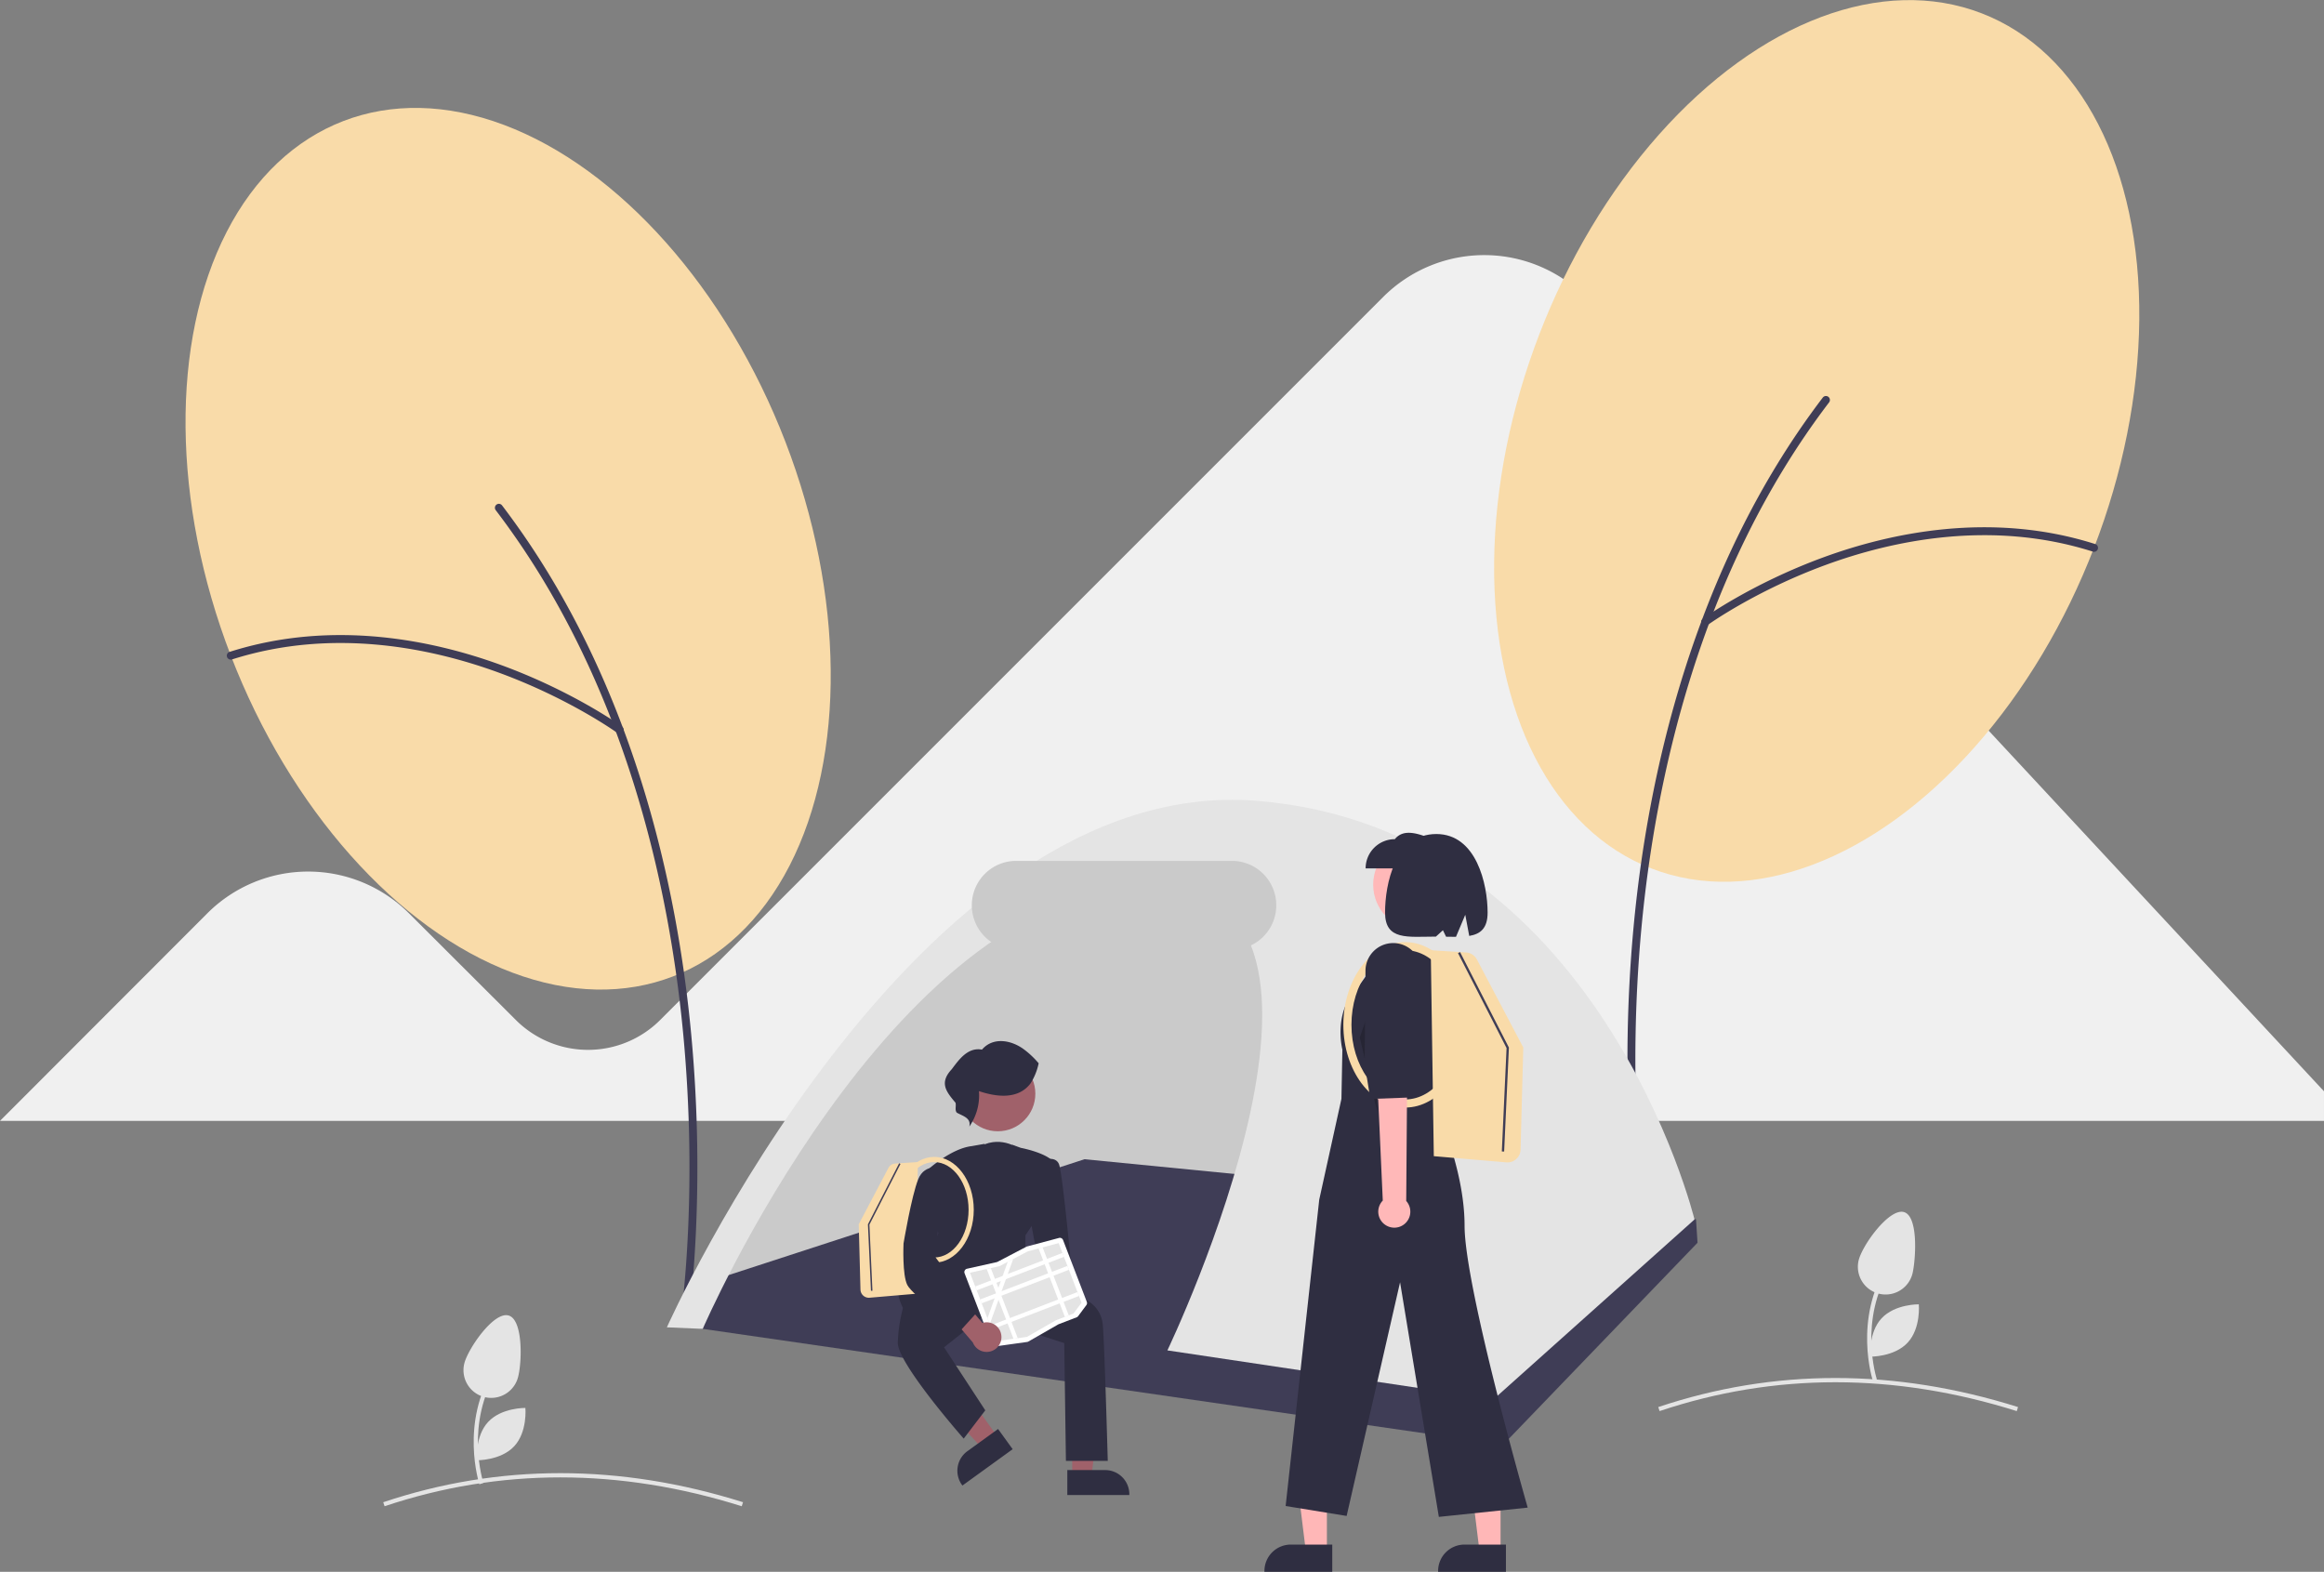 <svg xmlns="http://www.w3.org/2000/svg" data-name="Layer 1" width="1099.099" height="743.353" viewBox="0 0 1099.099 743.353" xmlns:xlink="http://www.w3.org/1999/xlink"><rect x="0" y="0" width="1099.099" height="743.353" fill="#808080" stroke="none"/><path d="M801.805,220.427a67.601,67.601,0,0,0-97.126-1.736L362.654,560.717a48.295,48.295,0,0,1-68.119.102l-50.655-50.554a67.438,67.438,0,0,0-95.391,0l-98.039,98.145H1149.549V594.42Z" transform="translate(-50.451 -78.324)" fill="#f0f0f0"/><path d="M401.249,790.659c-57.797-18.193-114.629-18.195-168.917-.005l-.635-1.896c54.697-18.327,111.944-18.329,170.153-.006Z" transform="translate(-50.451 -78.324)" fill="#e4e4e4"/><path d="M1004.249,745.659c-57.797-18.193-114.629-18.196-168.917-.005l-.635-1.896c54.696-18.327,111.944-18.329,170.153-.006Z" transform="translate(-50.451 -78.324)" fill="#e4e4e4"/><ellipse cx="909.63" cy="286.853" rx="216.764" ry="140.553" transform="translate(264.36 954.117) rotate(-68.92)" fill="#f9dba9"/><path d="M825.774,649.637a1.874,1.874,0,0,1-1.853-1.61c-.08-.559-7.878-56.804-.874-131.555,6.468-69.035,27.24-168.469,89.466-250.132a1.874,1.874,0,1,1,2.981,2.272c-61.688,80.958-82.293,179.663-88.715,248.21-6.963,74.316.774,130.122.853,130.677a1.876,1.876,0,0,1-1.858,2.138Z" transform="translate(-50.451 -78.324)" fill="#3f3d56"/><path d="M856.88,374.321a1.874,1.874,0,0,1-1.103-3.39c.226-.164,22.99-16.566,57.021-29.027,31.46-11.518,79.299-21.959,128.548-6.285a1.874,1.874,0,1,1-1.137,3.571c-48.24-15.352-95.212-5.083-126.123,6.233-33.546,12.283-55.885,28.378-56.106,28.539A1.867,1.867,0,0,1,856.88,374.321Z" transform="translate(-50.451 -78.324)" fill="#3f3d56"/><ellipse cx="290.763" cy="337.842" rx="140.553" ry="216.764" transform="translate(-152.503 48.862) rotate(-21.08)" fill="#f9dba9"/><path d="M374.619,700.625a1.874,1.874,0,0,0,1.853-1.61c.08-.559,7.878-56.804.874-131.555-6.468-69.035-27.24-168.469-89.466-250.132a1.874,1.874,0,1,0-2.981,2.272c61.688,80.958,82.293,179.663,88.715,248.21,6.963,74.316-.774,130.122-.853,130.677a1.876,1.876,0,0,0,1.858,2.138Z" transform="translate(-50.451 -78.324)" fill="#3f3d56"/><path d="M343.513,425.31a1.874,1.874,0,0,0,1.103-3.39c-.226-.164-22.99-16.566-57.021-29.027-31.46-11.518-79.299-21.959-128.548-6.285a1.874,1.874,0,1,0,1.137,3.571c48.24-15.352,95.212-5.083,126.123,6.233,33.546,12.283,55.885,28.378,56.106,28.539A1.867,1.867,0,0,0,343.513,425.31Z" transform="translate(-50.451 -78.324)" fill="#3f3d56"/><path d="M277.179,780.263c-.096-.288-9.414-29.119,7.077-54.845l1.684,1.079c-15.963,24.903-6.956,52.854-6.863,53.134Z" transform="translate(-50.451 -78.324)" fill="#e4e4e4"/><path d="M295.385,729.857a13.113,13.113,0,0,1-25.243-7.113c1.964-6.971,13.858-24.264,20.829-22.299S297.35,722.886,295.385,729.857Z" transform="translate(-50.451 -78.324)" fill="#e4e4e4"/><path d="M293.66,762.261c-6.324,6.834-17.638,6.649-17.638,6.649s-1.06-11.266,5.264-18.1,17.638-6.649,17.638-6.649S299.984,755.427,293.66,762.261Z" transform="translate(-50.451 -78.324)" fill="#e4e4e4"/><path d="M936.179,731.263c-.096-.288-9.414-29.119,7.077-54.845l1.684,1.079c-15.963,24.903-6.956,52.854-6.864,53.134Z" transform="translate(-50.451 -78.324)" fill="#e4e4e4"/><path d="M955.049,680.118a13.113,13.113,0,1,1-25.662-5.412c1.494-7.086,14.164-24.722,21.251-23.228S956.543,673.032,955.049,680.118Z" transform="translate(-50.451 -78.324)" fill="#e4e4e4"/><path d="M952.66,713.261c-6.324,6.834-17.638,6.649-17.638,6.649s-1.06-11.266,5.264-18.1,17.638-6.649,17.638-6.649S958.984,706.427,952.66,713.261Z" transform="translate(-50.451 -78.324)" fill="#e4e4e4"/><path d="M376.549,698.949s125-266,264-225,43,254,43,254Z" transform="translate(-50.451 -78.324)" fill="#cacaca"/><polygon points="323.889 627.22 340.889 604.22 512.889 548.22 802.099 576.626 802.818 587.72 710.889 683.22 323.889 627.22" fill="#3f3d56"/><polygon points="507.088 698.2 516.184 698.2 520.512 663.114 507.087 663.114 507.088 698.2" fill="#a0616a"/><path d="M555.218,773.554l17.914-.001h.001a11.417,11.417,0,0,1,11.416,11.416v.371l-29.331.001Z" transform="translate(-50.451 -78.324)" fill="#2f2e41"/><polygon points="471.876 679.566 464.507 684.898 440.433 659.01 451.309 651.14 471.876 679.566" fill="#a0616a"/><path d="M529.375,763.673l-23.763,17.194-.217-.301a11.417,11.417,0,0,1,2.556-15.941l.001-0,14.513-10.501Z" transform="translate(-50.451 -78.324)" fill="#2f2e41"/><path d="M532.283,621.503s-9.544-7.148-19.863,0l-7.142,59.57H526.723l3.177-19.063,7.148-28.594Z" transform="translate(-50.451 -78.324)" fill="#2f2e41"/><path d="M553.767,713.505l-38.489-12.568-18.348,14.56,19.492,29.799-10.195,13.37-.292-.332c-1.265-1.441-30.977-35.395-30.891-45.025A72.454,72.454,0,0,1,478.326,694.064l9.652-13.7,13.698-4.028,45.351,6.365.074.011,18.323,11.153a14.395,14.395,0,0,1,6.534,10.6c.787,7.082,2.369,63.795,2.385,64.367l.01.372H554.563Z" transform="translate(-50.451 -78.324)" fill="#2f2e41"/><path d="M529.356,699.275c-6.689-2.973-15.233-14.581-16.641-16.539-2.753,1.498-22.826,12.227-28.485,9.468-.822.454-4.537,2.671-5.207,6.016l-.168.839-.485-.705c-.089-.13-8.808-13.094,2.471-21.15,10.284-7.345,13.05-14.766,13.34-15.615l-5.58-29.493.146-.136c.458-.425,11.32-10.419,21.232-11.608l6.114-1.078.267,23.276V672.349c4.94-.621,12.756-52.687,12.756-52.687l4.084,1.496c1.055.202,12.915,2.571,16.062,7.292l.102.153L538.579,657.767l-3.155,4.75v6.08l18.43,16.026-.262.274c-.628.658-14.218,14.793-22.135,14.791A5.132,5.132,0,0,1,529.356,699.275Z" transform="translate(-50.451 -78.324)" fill="#2f2e41"/><circle cx="471.88" cy="517.234" r="17.769" fill="#a0616a"/><path d="M517.857,704.567a6.957,6.957,0,0,1,8.972-5.772l10.184-12.209,8.929,4.38-14.625,17.039a6.995,6.995,0,0,1-13.461-3.438Z" transform="translate(-50.451 -78.324)" fill="#a0616a"/><path d="M525.055,694.214l15.977-21.569-3.958-21.371,6.421-24.077.162-.069c.129-.056,3.203-1.35,5.542-.38a3.745,3.745,0,0,1,2.085,2.167c1.59,3.974,5.422,44.447,5.584,46.238-.033.327-.819,8.046-2.419,11.246-1.592,3.185-16.118,19.255-16.735,19.938l-.255.282Z" transform="translate(-50.451 -78.324)" fill="#2f2e41"/><path d="M537.595,590.984c-5.915,7.439-16.052,6.076-24.163,3.354a25.704,25.704,0,0,1-4.573,16.781c1.047-4.219-3.365-5.059-5.94-6.628-.991-1.255-.168-3.128-.575-4.674-4.623-5.421-7.687-9.51-1.752-15.871,3.474-4.65,7.644-10.457,14.263-9.235,5.238-6.11,13.821-4.521,19.677-.247a41.834,41.834,0,0,1,7.136,6.705,28.403,28.403,0,0,1-3.707,9.311" transform="translate(-50.451 -78.324)" fill="#2f2e41"/><path d="M602.549,716.949l154.29,23.094,95-85s-45-185-207-198-279,249-279,249l16.966.725s88.034-203.725,208.034-209.725S602.549,716.949,602.549,716.949Z" transform="translate(-50.451 -78.324)" fill="#e4e4e4"/><path d="M633.049,527.449h-102a21,21,0,0,1,0-42h102a21,21,0,0,1,0,42Z" transform="translate(-50.451 -78.324)" fill="#cacaca"/><path d="M730.398,653.96a6.871,6.871,0,0,1-1.636-10.408l-8.929-89.601,14.91.989,4.13,88.23a6.908,6.908,0,0,1-8.475,10.79Z" transform="translate(-50.451 -78.324)" fill="#ffb8b8"/><path d="M740.783,550.633,736.874,580.341l.543,18.208-16.398,1.501L717.732,584.907l-1.811-40.092a11.964,11.964,0,0,1,10.57-12.424l0,0a11.964,11.964,0,0,1,13.243,10.315Z" transform="translate(-50.451 -78.324)" fill="#2f2e41"/><polygon points="627.534 733.711 617.587 733.71 612.855 695.342 627.536 695.343 627.534 733.711" fill="#ffb7b7"/><path d="M680.521,821.676l-32.074-.001v-.406a12.485,12.485,0,0,1,12.484-12.484h.001l19.59.001Z" transform="translate(-50.451 -78.324)" fill="#2f2e41"/><polygon points="709.669 733.711 699.722 733.71 694.99 695.342 709.671 695.343 709.669 733.711" fill="#ffb7b7"/><path d="M762.657,821.676l-32.074-.001v-.406a12.485,12.485,0,0,1,12.484-12.484h.001l19.59.001Z" transform="translate(-50.451 -78.324)" fill="#2f2e41"/><circle cx="670.989" cy="418.379" r="21.566" fill="#ffb8b8"/><path d="M718.653,527.024l14.967,1.71,0,0a39.827,39.827,0,0,1,5.093,35.963l-11.293,32.669s15.677,31.427,15.677,60.606,29.855,133.332,29.855,133.332l-42.024,4.384L712.59,684.736,687.321,795.242l-28.846-4.696,15.888-144.885,10.499-47.688.447-23.256s-4.464-17.45,6.708-28.623l13.641-19.007Z" transform="translate(-50.451 -78.324)" fill="#2f2e41"/><path d="M696.299,489.001h31.691v-13.814c-6.956-2.763-13.762-5.114-17.877,0a13.814,13.814,0,0,0-13.814,13.814Z" transform="translate(-50.451 -78.324)" fill="#2f2e41"/><path d="M729.745,472.749c18.945,0,24.248,23.747,24.248,37.145,0,7.471-3.379,10.144-8.689,11.048l-1.875-10.001-4.392,10.431c-1.491.007-3.058-.021-4.683-.052l-1.489-3.066-3.321,3.011c-13.299.02-24.048,1.958-24.048-11.372C705.497,496.496,710.147,472.749,729.745,472.749Z" transform="translate(-50.451 -78.324)" fill="#2f2e41"/><polygon points="651.277 525.592 650.476 490.806 648.351 475.362 643.098 490.66 651.277 525.592" opacity="0.2"/><path d="M762.846,628.032l-34.297-2.931L727.106,527.691l16.721,1.074a6.243,6.243,0,0,1,5.091,3.299l21.941,41.626L769.577,622.014a6.206,6.206,0,0,1-6.187,6.041Q763.12,628.055,762.846,628.032Z" transform="translate(-50.451 -78.324)" fill="#f9dba9"/><path d="M685.771,562.988c0-21.567,13.129-39.114,29.267-39.114s29.267,17.546,29.267,39.114-13.129,39.114-29.267,39.114S685.771,584.556,685.771,562.988Zm3.829,0c0,19.456,11.411,35.284,25.438,35.284s25.438-15.829,25.438-35.284-11.411-35.284-25.438-35.284S689.6,543.533,689.6,562.988Z" transform="translate(-50.451 -78.324)" fill="#f9dba9"/><polygon points="711.359 544.591 713.614 495.412 690.512 450.251 689.537 450.749 712.508 495.651 710.266 544.541 711.359 544.591" fill="#3f3d56"/><path d="M705.587,657.581A7.528,7.528,0,0,1,704.416,646.097l-4.442-98.56,16.253,1.969-.726,96.774a7.569,7.569,0,0,1-9.913,11.301Z" transform="translate(-50.451 -78.324)" fill="#ffb8b8"/><path d="M723.091,545.152l-6.043,32.271-.489,19.953-18.03.668-2.695-16.764.402-43.971a13.109,13.109,0,0,1,12.303-12.964h0a13.109,13.109,0,0,1,13.875,12.073Z" transform="translate(-50.451 -78.324)" fill="#2f2e41"/><path d="M461.351,692.055a3.968,3.968,0,0,1-3.955-3.862l-.82-30.895L470.604,630.685a3.991,3.991,0,0,1,3.255-2.109l10.69-.686-.923,62.277-21.927,1.874Q461.525,692.055,461.351,692.055Z" transform="translate(-50.451 -78.324)" fill="#f9dba9"/><path d="M492.265,675.463c-10.317,0-18.711-11.218-18.711-25.007s8.394-25.007,18.711-25.007S510.976,636.667,510.976,650.456,502.582,675.463,492.265,675.463Zm0-47.565c-8.967,0-16.263,10.12-16.263,22.558s7.296,22.558,16.263,22.558,16.263-10.12,16.263-22.558S501.232,627.898,492.265,627.898Z" transform="translate(-50.451 -78.324)" fill="#f9dba9"/><polygon points="411.912 610.445 410.47 579.003 425.24 550.13 425.863 550.449 411.177 579.156 412.61 610.413 411.912 610.445" fill="#3f3d56"/><path d="M536.581,712.867a1.606,1.606,0,0,1-.356.092l-14.97,2.09a1.611,1.611,0,0,1-1.734-1.022l-12.886-33.53a1.618,1.618,0,0,1,1.158-2.16h0l14.078-3.142a1.286,1.286,0,0,0,.312-.114l13.693-7.159a1.602,1.602,0,0,1,.333-.13l15.069-4.017a1.615,1.615,0,0,1,1.927.983l11.236,29.236a1.61,1.61,0,0,1-.213,1.547l-3.886,5.218a1.616,1.616,0,0,1-.717.544l-8.492,3.264a1.276,1.276,0,0,0-.176.084l-14.151,8.11A1.618,1.618,0,0,1,536.581,712.867Z" transform="translate(-50.451 -78.324)" fill="#fff"/><path d="M543.546,668.244l-1.914.51-5.071,1.352-.009.002-6.943,3.63-2.576,1.347-.001 0-3.87,2.023-.106.024-4.02.896-1.943.434-7.924,1.768,12.44,32.369,8.166-1.139,2.002-.28,4.267-.596.05-.006,13.713-7.859,8.343-3.206,3.809-5.115-10.828-28.177Z" transform="translate(-50.451 -78.324)" fill="#e4e4e4"/><rect x="510.545" y="678.726" width="44.194" height="1.969" transform="translate(-258.831 157.991) rotate(-21.022)" fill="#fff"/><rect x="512.9" y="684.854" width="44.194" height="1.969" transform="translate(-260.872 159.243) rotate(-21.022)" fill="#fff"/><rect x="517.656" y="697.231" width="44.194" height="1.969" transform="translate(-264.996 161.773) rotate(-21.022)" fill="#fff"/><polygon points="493.095 589.921 505.446 622.057 503.608 622.763 491.182 590.431 493.095 589.921" fill="#fff"/><polygon points="479.16 595.416 476.623 602.472 475.744 604.919 473.693 610.631 473.253 611.851 472.813 613.078 472.234 614.689 468.077 626.259 466.996 623.447 470.386 614.011 471.153 611.875 471.265 611.564 472.172 609.038 473.316 605.853 474.196 603.405 476.581 596.764 476.583 596.763 479.16 595.416" fill="#fff"/><polygon points="468.586 599.707 481.326 632.859 479.324 633.139 466.643 600.141 468.586 599.707" fill="#fff"/><path d="M524.006,709.761a6.957,6.957,0,0,0-8.972-5.772l-10.184-12.209-8.929,4.38,14.625,17.039a6.995,6.995,0,0,0,13.461-3.438Z" transform="translate(-50.451 -78.324)" fill="#a0616a"/><path d="M504.266,707.574c-.911-.683-22.335-16.786-24.729-21.573-2.397-4.795-1.803-18.993-1.772-19.639.037-.223,3.767-22.412,6.922-30.299,3.274-8.184,11.507-5.001,11.59-4.967l.249.1-3.585,41.829,19.556,25.942-7.968,8.806Z" transform="translate(-50.451 -78.324)" fill="#2f2e41"/></svg>